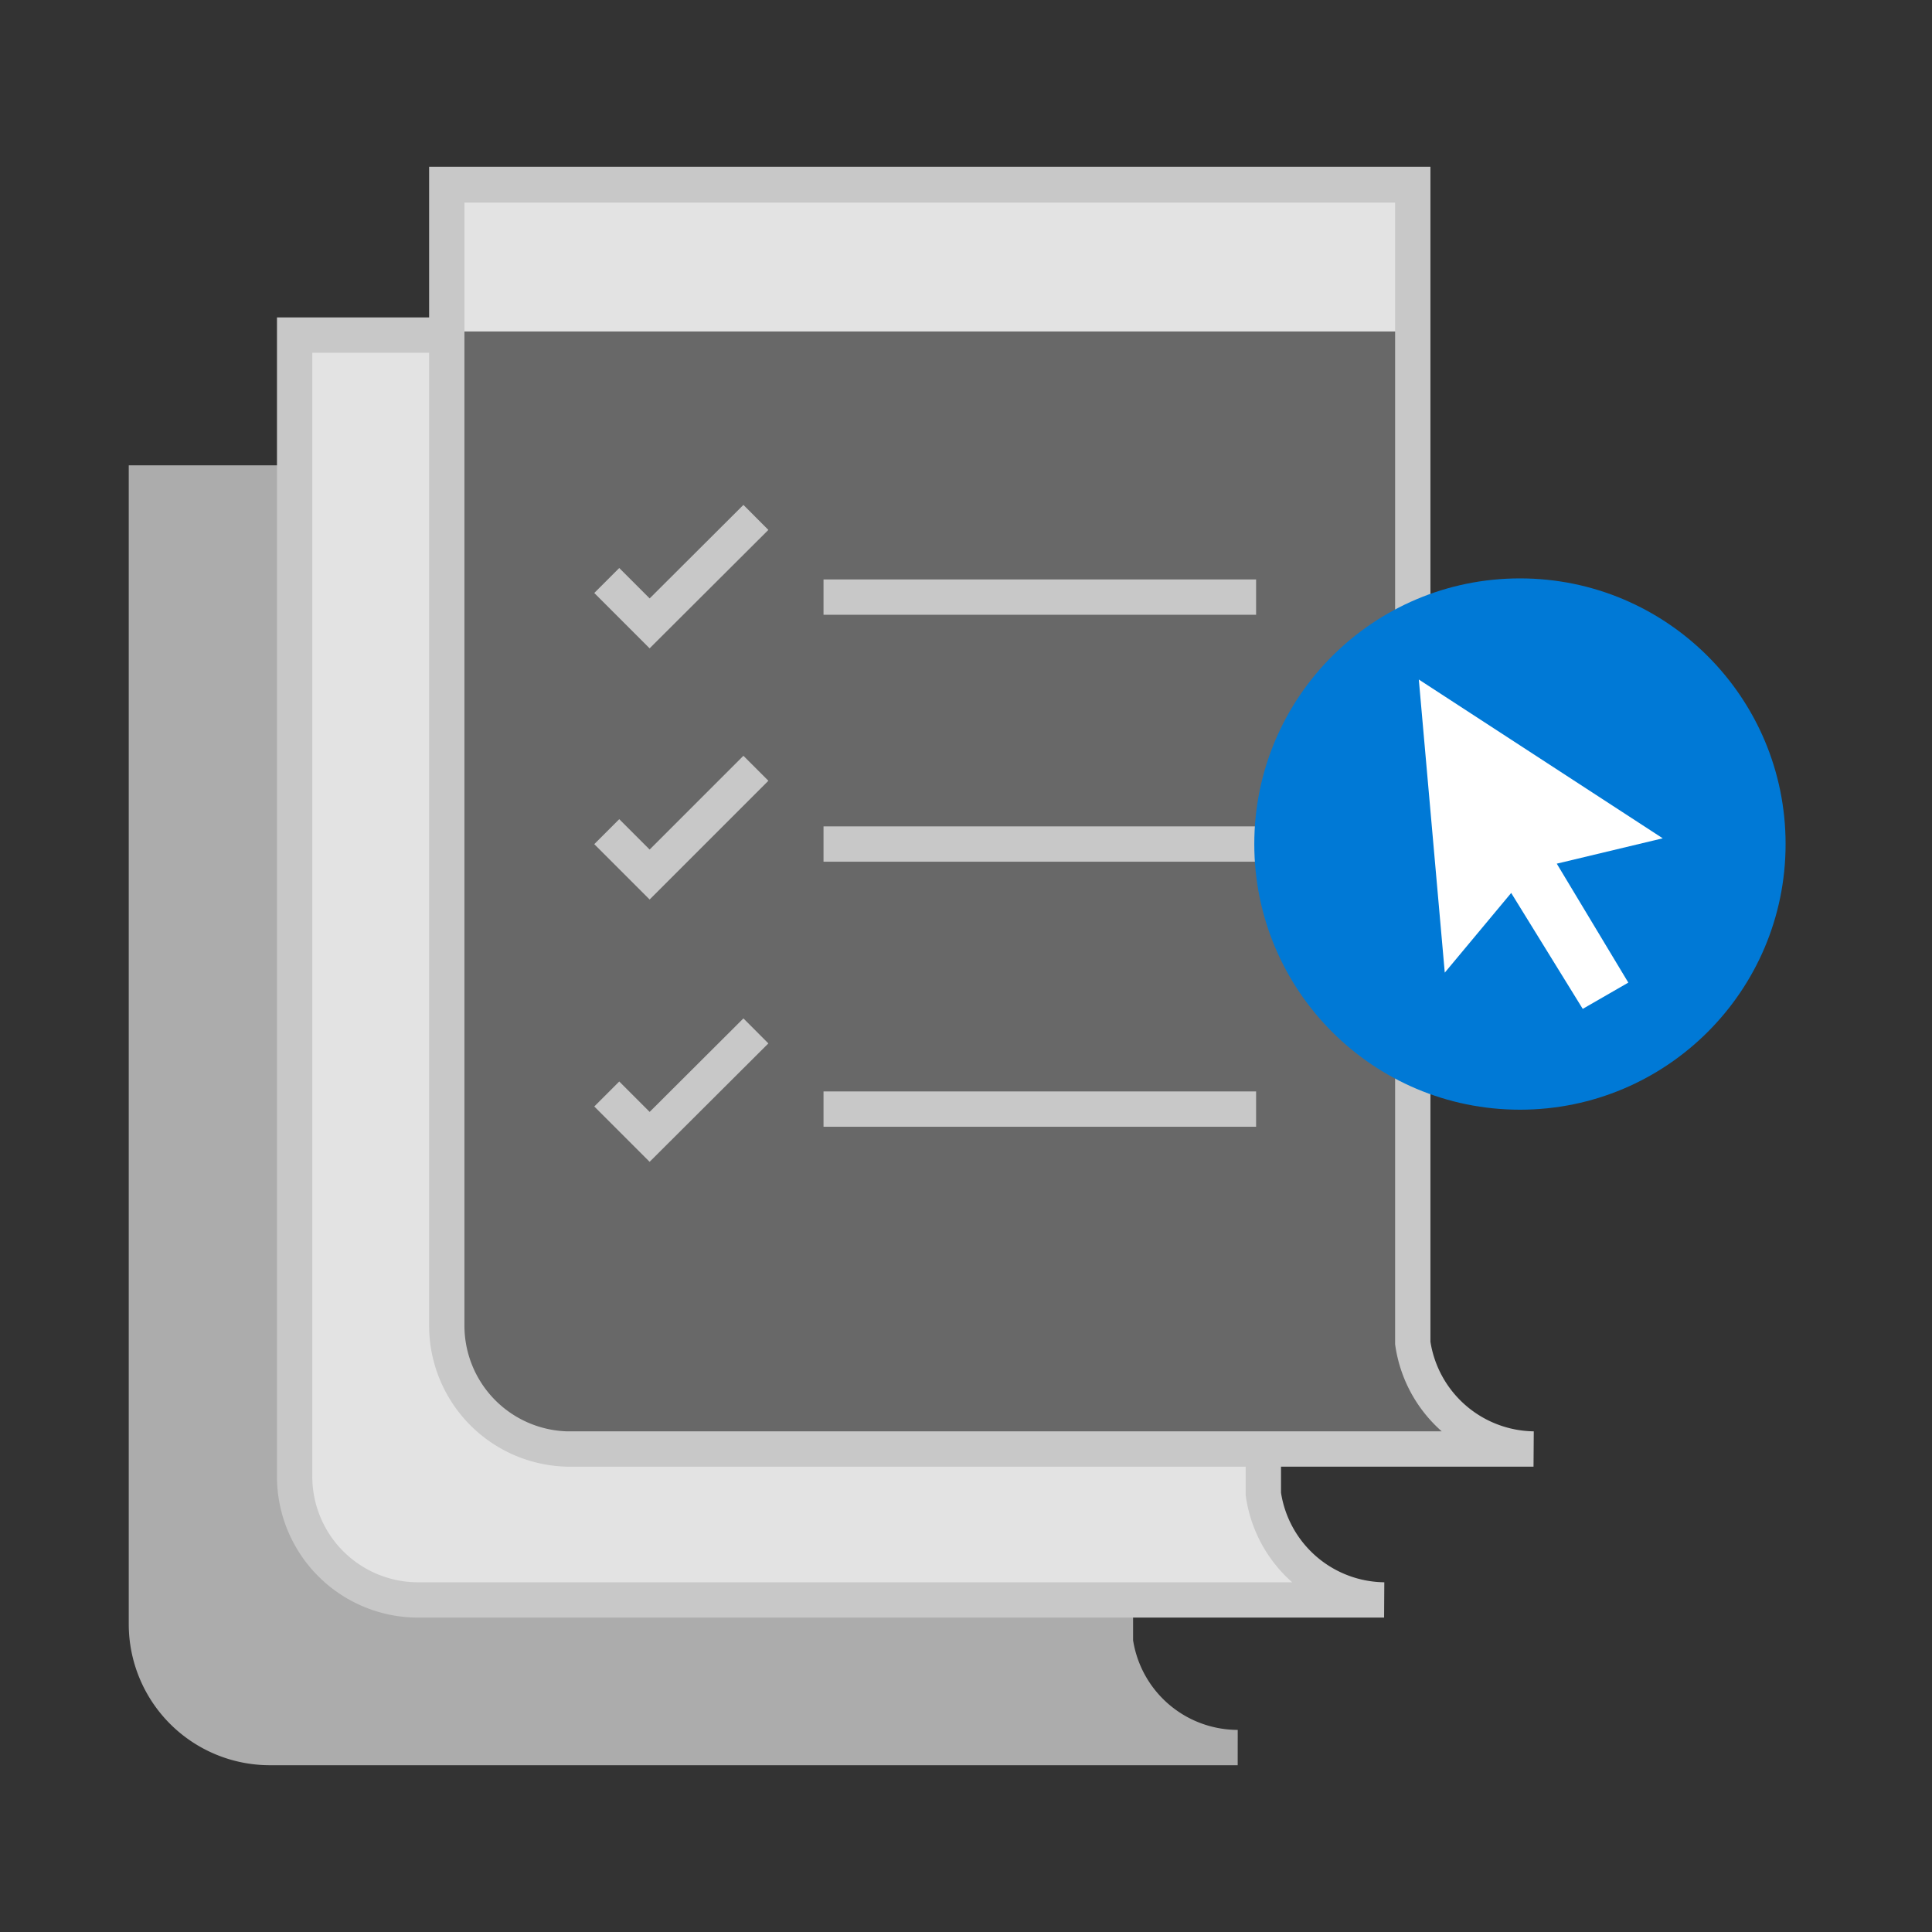 <svg xmlns="http://www.w3.org/2000/svg" height="64" width="64" viewBox="0 0 64 64"><rect x="0" y="0" width="64" height="64" fill="#333333" stroke="none"/><defs><style>.cls-1,.cls-5{fill:#e3e3e3;}.cls-2{fill:#acacac;}.cls-3,.cls-4{fill:none;stroke-miterlimit:10;stroke-width:1.17px;}.cls-3{stroke:#acacac;}.cls-4{stroke:#c8c8c8;}.cls-5{fill-opacity:0.3;}.cls-6{fill:#0079d6;}.cls-7{fill:#fff;}</style></defs><title>Tutorial_64px</title><g id="Layer_1" data-name="Layer 1"><rect class="cls-1" x="15.21" y="6.69" width="31.57" height="4.29"/><path class="cls-2" d="M41,57.87h-32a4.09,4.09,0,0,1-4.09-4.09V16H9.76V48.9A4.09,4.09,0,0,0,13.85,53H36.91v1.37A4.1,4.1,0,0,0,41,57.87Z"/><path class="cls-3" d="M9.76,16H4.85v37.8a4.09,4.09,0,0,0,4.09,4.09H41a4.1,4.1,0,0,1-4.05-3.51V53"/><path class="cls-1" d="M45.87,53h-32A4.09,4.09,0,0,1,9.76,48.9V11.1h4.93V43.93A4.09,4.09,0,0,0,18.78,48h23v1.46A4.09,4.09,0,0,0,45.87,53Z"/><path class="cls-4" d="M14.69,11.1H9.76V48.9A4.09,4.09,0,0,0,13.85,53h32a4.09,4.09,0,0,1-4-3.51V48"/><path class="cls-5" d="M50.8,48a4.1,4.1,0,0,1-4-3.51l0-38.38h-32v37.8A4.09,4.09,0,0,0,18.78,48Z"/><path class="cls-4" d="M50.8,48a4.1,4.1,0,0,1-4-3.51l0-38.38h-32v37.8A4.09,4.09,0,0,0,18.78,48Z"/><line class="cls-4" x1="27.28" y1="19.78" x2="41.61" y2="19.78"/><line class="cls-4" x1="27.28" y1="27.96" x2="41.61" y2="27.96"/><line class="cls-4" x1="27.28" y1="36.74" x2="41.61" y2="36.74"/><polyline class="cls-4" points="20.1 19.23 21.52 20.65 25.04 17.14"/><polyline class="cls-4" points="20.1 27.55 21.52 28.97 25.04 25.45"/><polyline class="cls-4" points="20.1 36.24 21.52 37.66 25.04 34.15"/><circle class="cls-6" cx="50.35" cy="27.96" r="8.8"/><polygon class="cls-7" points="47 22.51 47.86 32.22 50.06 29.58 52.43 33.42 53.94 32.55 51.57 28.61 55.08 27.77 47 22.51"/></g></svg>
